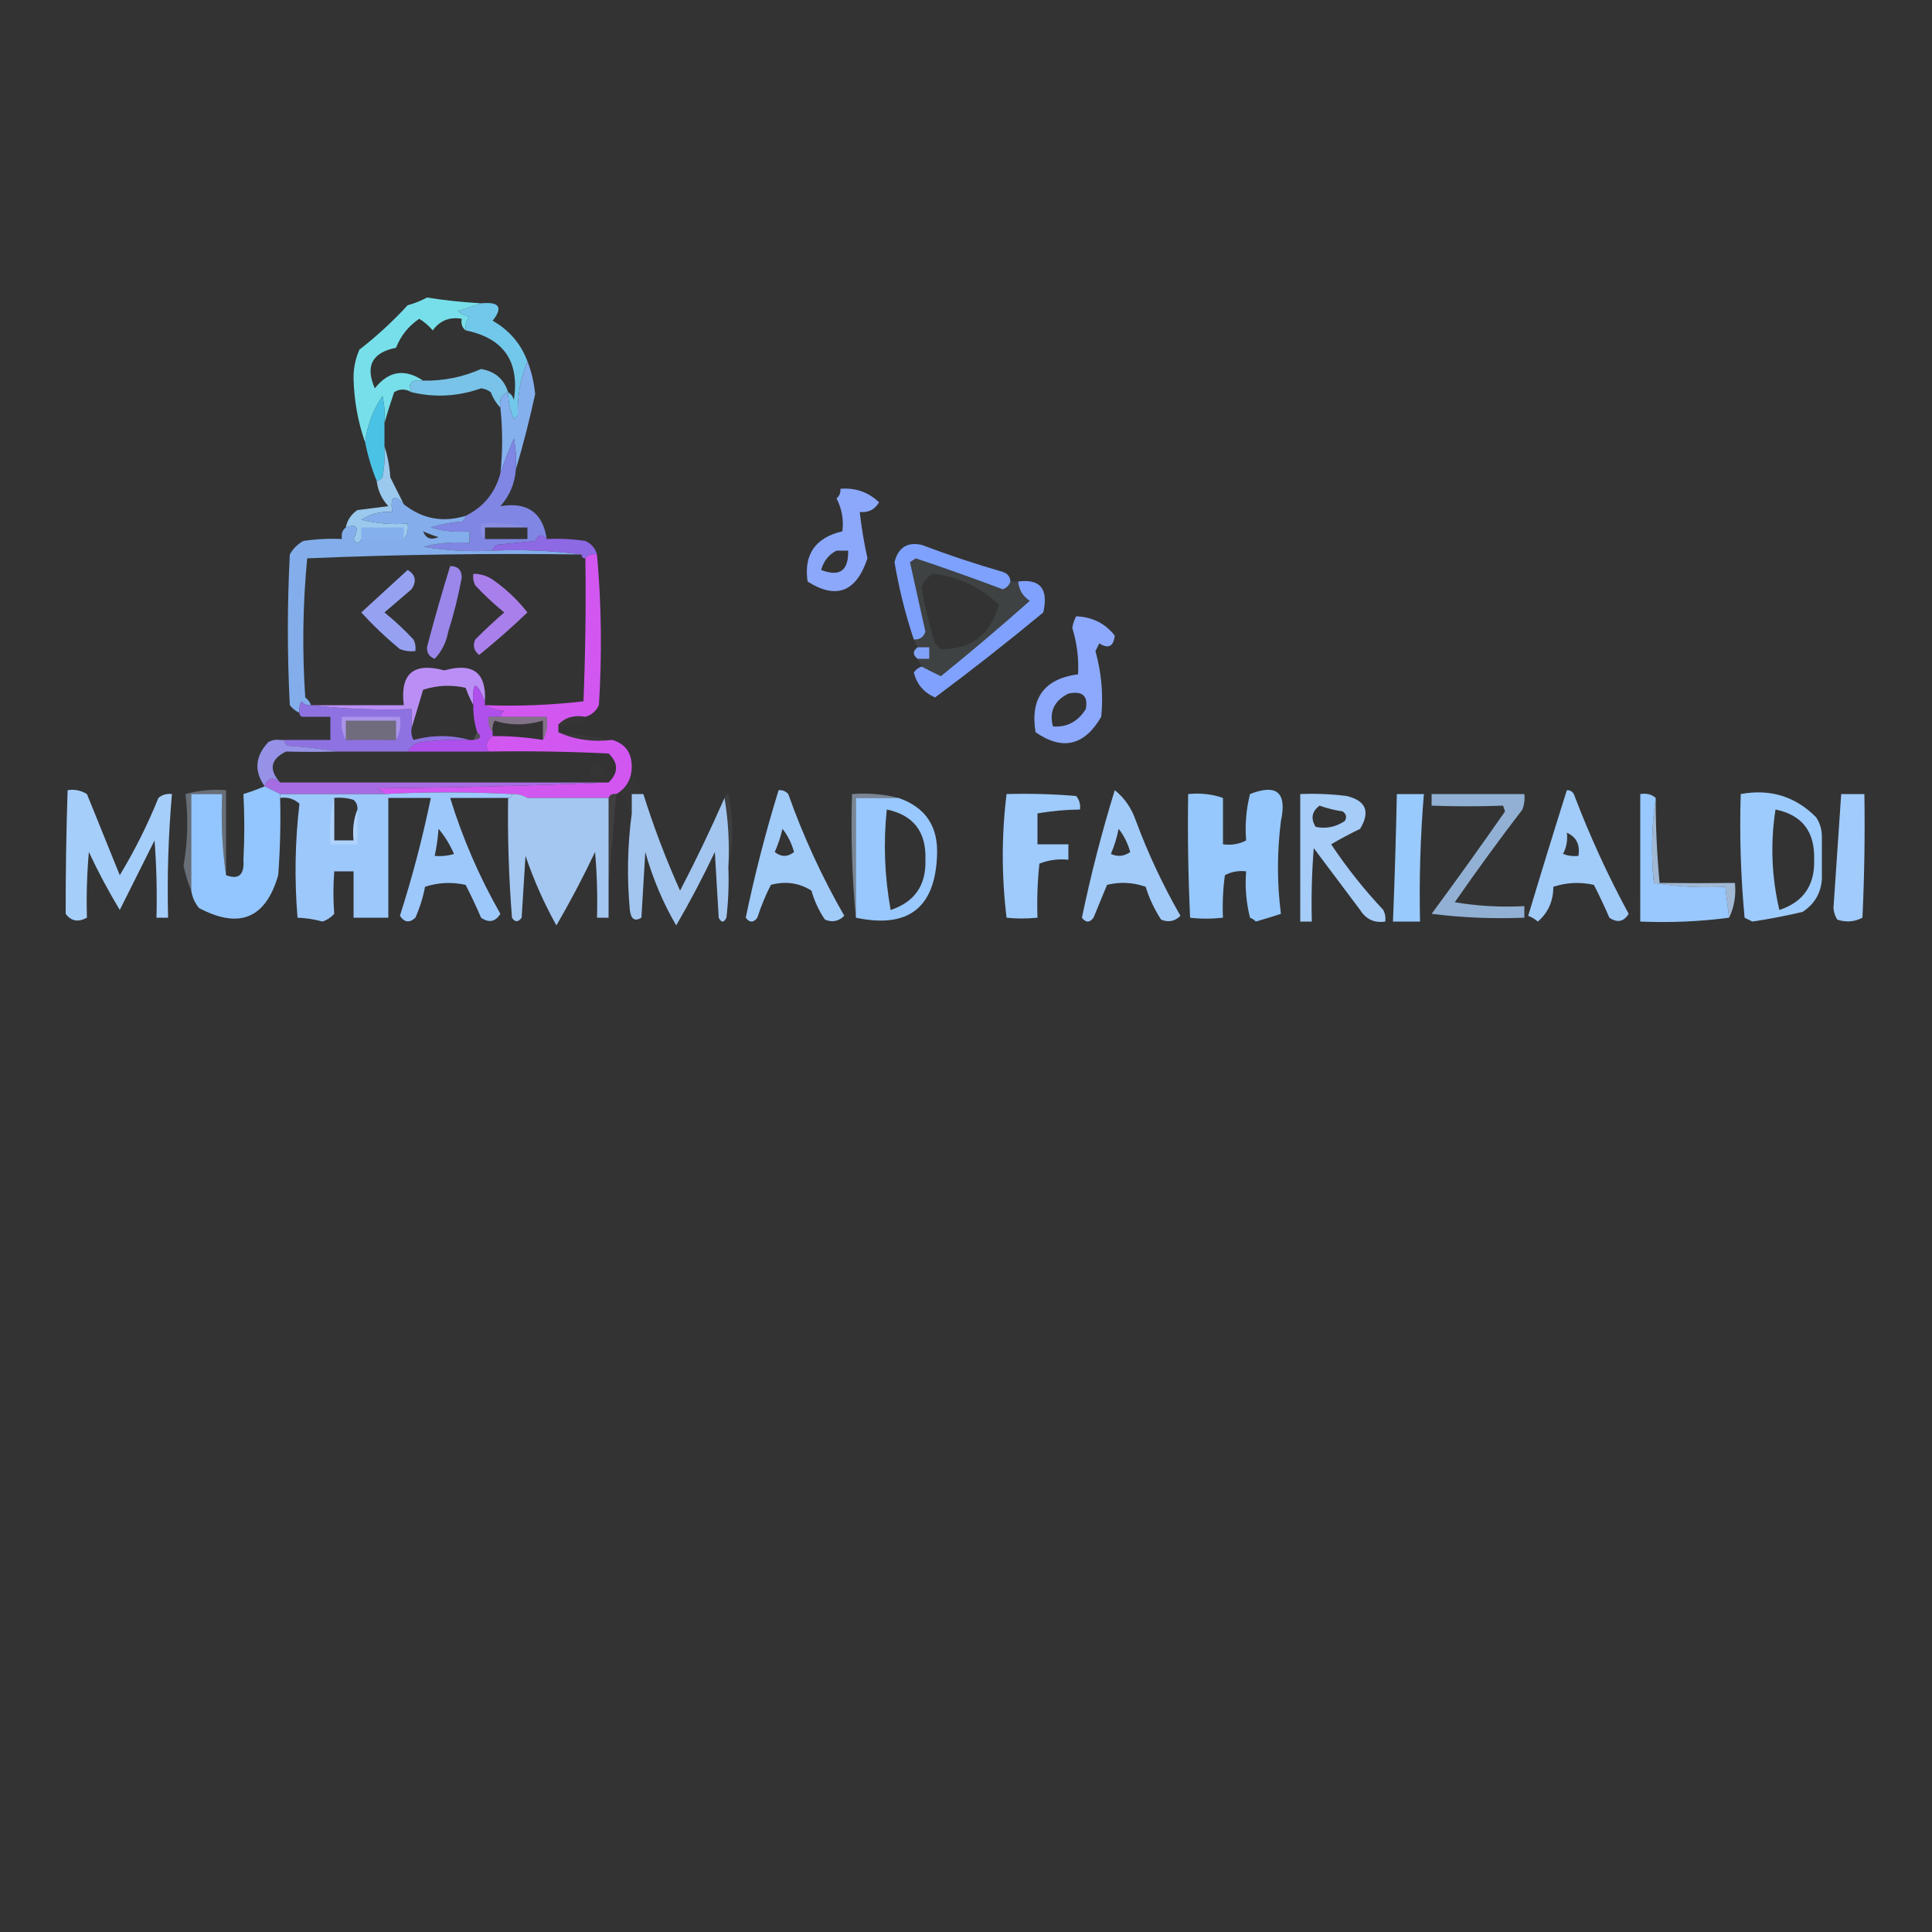 <?xml version="1.0" encoding="UTF-8"?>
<!DOCTYPE svg PUBLIC "-//W3C//DTD SVG 1.1//EN" "http://www.w3.org/Graphics/SVG/1.1/DTD/svg11.dtd">
<svg xmlns="http://www.w3.org/2000/svg" version="1.1" width="500px" height="500px" style="shape-rendering:geometricPrecision; text-rendering:geometricPrecision; image-rendering:optimizeQuality; fill-rule:evenodd; clip-rule:evenodd" xmlns:xlink="http://www.w3.org/1999/xlink">
<rect width="100%" height="100%" fill="#333333" stroke="none"/>
<g><path style="opacity:1" fill="#77dfe9" d="M 124.5,78.5 C 122.631,79.165 120.631,79.831 118.5,80.5C 119.376,81.251 120.376,81.751 121.5,82C 120.663,83.011 120.33,84.178 120.5,85.5C 119.596,84.791 119.263,83.791 119.5,82.5C 116.348,81.959 113.848,82.959 112,85.5C 110.981,84.313 109.814,83.313 108.5,82.5C 105.71,84.387 103.71,86.887 102.5,90C 96.302,91.229 94.469,94.729 97,100.5C 100.567,95.989 104.734,95.322 109.5,98.5C 106.433,98.121 105.433,99.121 106.5,101.5C 104.914,100.587 103.414,100.587 102,101.5C 101.057,104.251 100.224,106.917 99.5,109.5C 99.663,107.143 99.497,104.81 99,102.5C 96.531,106.091 95.031,110.091 94.5,114.5C 92.654,109.298 91.654,103.798 91.5,98C 91.464,95.37 91.964,92.87 93,90.5C 97.467,87.035 101.633,83.202 105.5,79C 107.246,78.529 108.913,77.862 110.5,77C 114.889,77.7 119.556,78.2 124.5,78.5 Z"/></g>
<g><path style="opacity:0.998" fill="#71c8ea" d="M 124.5,78.5 C 129.244,78.038 130.244,79.538 127.5,83C 131.798,85.459 134.798,88.959 136.5,93.5C 134.72,97.727 133.886,102.394 134,107.5C 133.667,107.833 133.333,108.167 133,108.5C 132.023,106.26 131.523,103.927 131.5,101.5C 132.222,101.918 132.722,102.584 133,103.5C 134.498,93.506 130.331,87.506 120.5,85.5C 120.33,84.178 120.663,83.011 121.5,82C 120.376,81.751 119.376,81.251 118.5,80.5C 120.631,79.831 122.631,79.165 124.5,78.5 Z"/></g>
<g><path style="opacity:0.982" fill="#7ac5eb" d="M 131.5,101.5 C 129.824,102.183 129.157,103.517 129.5,105.5C 128.442,104.4 127.608,103.066 127,101.5C 126.275,100.941 125.442,100.608 124.5,100.5C 118.549,102.608 112.549,102.942 106.5,101.5C 105.433,99.121 106.433,98.121 109.5,98.5C 114.72,98.612 119.72,97.612 124.5,95.5C 128.107,96.112 130.44,98.112 131.5,101.5 Z"/></g>
<g><path style="opacity:1" fill="#4ac2e5" d="M 99.5,109.5 C 99.5,111.5 99.5,113.5 99.5,115.5C 99.664,118.187 99.497,120.854 99,123.5C 98.617,124.056 98.117,124.389 97.5,124.5C 96.21,121.358 95.21,118.025 94.5,114.5C 95.031,110.091 96.531,106.091 99,102.5C 99.497,104.81 99.663,107.143 99.5,109.5 Z"/></g>
<g><path style="opacity:0.998" fill="#85b0ee" d="M 136.5,93.5 C 137.551,96.207 138.218,99.04 138.5,102C 137.034,108.703 135.367,115.203 133.5,121.5C 133.664,118.813 133.497,116.146 133,113.5C 131.673,116.511 130.506,119.511 129.5,122.5C 130.107,116.897 130.107,111.23 129.5,105.5C 129.157,103.517 129.824,102.183 131.5,101.5C 131.523,103.927 132.023,106.26 133,108.5C 133.333,108.167 133.667,107.833 134,107.5C 133.886,102.394 134.72,97.727 136.5,93.5 Z"/></g>
<g><path style="opacity:0.98" fill="#8eaaff" d="M 217.5,126.5 C 221.394,126.186 224.727,127.353 227.5,130C 226.383,131.892 224.716,132.725 222.5,132.5C 222.949,136.527 223.616,140.527 224.5,144.5C 221.604,153.218 216.437,155.218 209,150.5C 207.991,143.494 210.991,139.161 218,137.5C 218.383,134.527 217.883,131.694 216.5,129C 217.252,128.329 217.586,127.496 217.5,126.5 Z M 216.5,142.5 C 217.5,142.5 218.5,142.5 219.5,142.5C 219.631,147.709 217.297,149.375 212.5,147.5C 213.16,145.185 214.493,143.519 216.5,142.5 Z"/></g>
<g><path style="opacity:0.978" fill="#9dccf1" d="M 99.5,115.5 C 100.317,117.969 100.817,120.635 101,123.5C 102.193,125.886 103.36,128.22 104.5,130.5C 101.956,127.693 100.956,128.36 101.5,132.5C 98.6,132.28 95.933,132.946 93.5,134.5C 97.445,135.491 101.445,135.824 105.5,135.5C 105.768,137.099 105.434,138.432 104.5,139.5C 104.5,138.5 104.5,137.5 104.5,136.5C 100.833,136.5 97.167,136.5 93.5,136.5C 93.5,137.5 93.5,138.5 93.5,139.5C 92.923,140.773 92.257,140.773 91.5,139.5C 93.04,136.465 92.374,135.465 89.5,136.5C 89.859,134.629 90.859,133.129 92.5,132C 95.167,131.667 97.833,131.333 100.5,131C 98.781,129.13 97.781,126.963 97.5,124.5C 98.117,124.389 98.617,124.056 99,123.5C 99.497,120.854 99.664,118.187 99.5,115.5 Z M 104.5,139.5 C 100.833,139.5 97.167,139.5 93.5,139.5C 93.5,138.5 93.5,137.5 93.5,136.5C 97.167,136.5 100.833,136.5 104.5,136.5C 104.5,137.5 104.5,138.5 104.5,139.5 Z"/></g>
<g><path style="opacity:0.939" fill="#858cee" d="M 133.5,121.5 C 133.235,125.13 131.902,128.297 129.5,131C 136.478,129.829 140.478,132.662 141.5,139.5C 140.352,138.105 139.352,138.272 138.5,140C 135.167,140.333 131.833,140.667 128.5,141C 127.944,141.383 127.611,141.883 127.5,142.5C 121.463,142.829 115.463,142.496 109.5,141.5C 113.445,140.509 117.445,140.176 121.5,140.5C 121.5,139.5 121.5,138.5 121.5,137.5C 118.102,137.82 114.768,137.487 111.5,136.5C 114.107,135.682 116.774,135.182 119.5,135C 120.056,134.617 120.389,134.117 120.5,133.5C 125.15,131.208 128.15,127.542 129.5,122.5C 130.506,119.511 131.673,116.511 133,113.5C 133.497,116.146 133.664,118.813 133.5,121.5 Z M 136.5,136.5 C 136.5,137.5 136.5,138.5 136.5,139.5C 132.833,139.5 129.167,139.5 125.5,139.5C 125.5,138.5 125.5,137.5 125.5,136.5C 129.167,136.5 132.833,136.5 136.5,136.5 Z"/></g>
<g><path style="opacity:0.982" fill="#84b0ee" d="M 104.5,130.5 C 109.278,134.297 114.612,135.297 120.5,133.5C 120.389,134.117 120.056,134.617 119.5,135C 116.774,135.182 114.107,135.682 111.5,136.5C 114.768,137.487 118.102,137.82 121.5,137.5C 121.5,138.5 121.5,139.5 121.5,140.5C 117.445,140.176 113.445,140.509 109.5,141.5C 115.463,142.496 121.463,142.829 127.5,142.5C 135.352,142.175 143.018,142.508 150.5,143.5C 126.824,143.167 103.157,143.5 79.5,144.5C 78.354,156.454 78.188,168.454 79,180.5C 79.717,181.044 80.217,181.711 80.5,182.5C 79.504,182.586 78.671,182.252 78,181.5C 77.517,182.448 77.35,183.448 77.5,184.5C 76.542,184.047 75.708,183.381 75,182.5C 74.333,169.5 74.333,156.5 75,143.5C 75.833,142 77,140.833 78.5,140C 81.817,139.502 85.15,139.335 88.5,139.5C 88.263,138.209 88.596,137.209 89.5,136.5C 92.374,135.465 93.04,136.465 91.5,139.5C 92.257,140.773 92.923,140.773 93.5,139.5C 97.167,139.5 100.833,139.5 104.5,139.5C 105.434,138.432 105.768,137.099 105.5,135.5C 101.445,135.824 97.445,135.491 93.5,134.5C 95.933,132.946 98.6,132.28 101.5,132.5C 100.956,128.36 101.956,127.693 104.5,130.5 Z M 104.5,139.5 C 100.833,139.5 97.167,139.5 93.5,139.5C 93.5,138.5 93.5,137.5 93.5,136.5C 97.167,136.5 100.833,136.5 104.5,136.5C 104.5,137.5 104.5,138.5 104.5,139.5 Z M 109.5,137.5 C 110.766,138.09 112.099,138.59 113.5,139C 111.537,139.844 110.204,139.344 109.5,137.5 Z"/></g>
<g><path style="opacity:0.088" fill="#eeeffc" d="M 136.5,136.5 C 132.833,136.5 129.167,136.5 125.5,136.5C 125.5,137.5 125.5,138.5 125.5,139.5C 124.566,138.432 124.232,137.099 124.5,135.5C 128.702,135.183 132.702,135.517 136.5,136.5 Z"/></g>
<g><path style="opacity:0.934" fill="#946df0" d="M 141.5,139.5 C 144.85,139.335 148.183,139.502 151.5,140C 153.056,140.72 154.056,141.887 154.5,143.5C 153.209,143.263 152.209,143.596 151.5,144.5C 150.833,144.5 150.5,144.167 150.5,143.5C 143.018,142.508 135.352,142.175 127.5,142.5C 127.611,141.883 127.944,141.383 128.5,141C 131.833,140.667 135.167,140.333 138.5,140C 139.352,138.272 140.352,138.105 141.5,139.5 Z"/></g>
<g><path style="opacity:0.991" fill="#7ea2ff" d="M 261.5,150.5 C 261.189,151.478 260.522,152.145 259.5,152.5C 252.063,149.7 244.563,147.034 237,144.5C 236.5,144.833 236,145.167 235.5,145.5C 236.833,151.5 238.167,157.5 239.5,163.5C 238.995,164.919 237.995,165.585 236.5,165.5C 234.348,159.107 232.681,152.441 231.5,145.5C 232.437,141.717 234.771,140.217 238.5,141C 245.405,143.62 252.405,145.953 259.5,148C 260.756,148.417 261.423,149.25 261.5,150.5 Z"/></g>
<g><path style="opacity:0.079" fill="#c8faff" d="M 261.5,150.5 C 262.167,150.5 262.833,150.5 263.5,150.5C 263.703,152.638 264.703,154.305 266.5,155.5C 259.005,162.158 251.338,168.658 243.5,175C 241.949,174.26 240.283,173.427 238.5,172.5C 238.167,171.833 237.833,171.167 237.5,170.5C 238.5,170.5 239.5,170.5 240.5,170.5C 240.5,169.5 240.5,168.5 240.5,167.5C 239.5,167.5 238.5,167.5 237.5,167.5C 237.167,166.833 236.833,166.167 236.5,165.5C 237.995,165.585 238.995,164.919 239.5,163.5C 238.167,157.5 236.833,151.5 235.5,145.5C 236,145.167 236.5,144.833 237,144.5C 244.563,147.034 252.063,149.7 259.5,152.5C 260.522,152.145 261.189,151.478 261.5,150.5 Z M 241.5,148.5 C 248.107,149.305 253.773,151.971 258.5,156.5C 256.345,164.226 251.345,168.06 243.5,168C 243,167.5 242.5,167 242,166.5C 240.459,161.754 239.293,156.921 238.5,152C 239.071,150.401 240.071,149.234 241.5,148.5 Z"/></g>
<g><path style="opacity:0.994" fill="#81a3ff" d="M 238.5,172.5 C 240.283,173.427 241.949,174.26 243.5,175C 251.338,168.658 259.005,162.158 266.5,155.5C 264.703,154.305 263.703,152.638 263.5,150.5C 269.22,149.743 271.386,152.41 270,158.5C 260.848,166.074 251.515,173.408 242,180.5C 239.072,179.24 237.239,177.073 236.5,174C 237.044,173.283 237.711,172.783 238.5,172.5 Z"/></g>
<g><path style="opacity:1" fill="#96a2f1" d="M 105.5,147.5 C 107.561,148.751 107.894,150.418 106.5,152.5C 104.142,154.529 101.808,156.529 99.5,158.5C 102.124,160.622 104.624,162.955 107,165.5C 107.483,166.448 107.649,167.448 107.5,168.5C 106.127,168.657 104.793,168.49 103.5,168C 99.933,165.055 96.6,161.889 93.5,158.5C 97.52,154.811 101.52,151.145 105.5,147.5 Z"/></g>
<g><path style="opacity:0.949" fill="#af83f4" d="M 122.5,148.5 C 124.308,148.491 125.975,148.991 127.5,150C 130.924,152.38 133.924,155.213 136.5,158.5C 132.507,162.324 128.34,165.991 124,169.5C 122.635,168.407 122.301,167.074 123,165.5C 125.446,163.041 127.946,160.708 130.5,158.5C 127.876,156.378 125.376,154.045 123,151.5C 122.517,150.552 122.351,149.552 122.5,148.5 Z"/></g>
<g><path style="opacity:0.988" fill="#8daaff" d="M 278.5,159.5 C 282.684,159.66 286.017,161.327 288.5,164.5C 288.176,167.329 286.843,167.996 284.5,166.5C 284.167,167.167 283.833,167.833 283.5,168.5C 285.066,174.088 285.566,179.755 285,185.5C 280.644,192.994 274.977,194.327 268,189.5C 266.566,180.687 270.233,175.687 279,174.5C 279.226,170.448 278.726,166.448 277.5,162.5C 277.685,161.416 278.018,160.416 278.5,159.5 Z M 276.5,179.5 C 280.138,178.737 281.638,180.07 281,183.5C 278.978,186.759 276.145,188.259 272.5,188C 271.493,184.176 272.826,181.343 276.5,179.5 Z"/></g>
<g><path style="opacity:0.949" fill="#9f8bf2" d="M 116.5,146.5 C 118.484,146.484 119.484,147.484 119.5,149.5C 118.619,154.255 117.452,158.922 116,163.5C 115.484,166.251 114.317,168.584 112.5,170.5C 111.119,170 110.453,169 110.5,167.5C 112.352,160.42 114.352,153.42 116.5,146.5 Z"/></g>
<g><path style="opacity:0.966" fill="#84a6ff" d="M 237.5,167.5 C 238.5,167.5 239.5,167.5 240.5,167.5C 240.5,168.5 240.5,169.5 240.5,170.5C 239.5,170.5 238.5,170.5 237.5,170.5C 236.167,169.5 236.167,168.5 237.5,167.5 Z"/></g>
<g><path style="opacity:0.995" fill="#bb90f6" d="M 125.5,181.5 C 123.147,175.855 122.147,176.189 122.5,182.5C 121.766,181.122 121.099,179.622 120.5,178C 116.789,177.175 113.122,177.341 109.5,178.5C 108.487,181.954 107.487,185.287 106.5,188.5C 106.5,186.833 106.5,185.167 106.5,183.5C 97.651,183.826 88.984,183.493 80.5,182.5C 88.5,182.5 96.5,182.5 104.5,182.5C 103.498,174.339 106.998,171.339 115,173.5C 122.398,171.412 125.898,174.078 125.5,181.5 Z"/></g>
<g><path style="opacity:0.952" fill="#b652f5" d="M 125.5,181.5 C 125.5,181.833 125.5,182.167 125.5,182.5C 126.952,183.302 128.618,183.802 130.5,184C 129.944,184.383 129.611,184.883 129.5,185.5C 128.5,185.5 127.5,185.5 126.5,185.5C 126.232,187.099 126.566,188.432 127.5,189.5C 127.5,189.833 127.5,190.167 127.5,190.5C 125.862,191.705 125.529,193.038 126.5,194.5C 119.5,194.5 112.5,194.5 105.5,194.5C 106.347,193.034 107.68,192.2 109.5,192C 113.486,191.501 117.486,191.334 121.5,191.5C 121.833,191.5 122.167,191.5 122.5,191.5C 124.424,191.289 124.757,190.623 123.5,189.5C 122.781,187.236 122.448,184.903 122.5,182.5C 122.147,176.189 123.147,175.855 125.5,181.5 Z"/></g>
<g><path style="opacity:0.955" fill="#d959fa" d="M 154.5,143.5 C 155.66,156.327 155.827,169.327 155,182.5C 154.241,184.063 153.074,185.063 151.5,185.5C 148.612,184.99 146.279,185.656 144.5,187.5C 144.5,188.167 144.5,188.833 144.5,189.5C 148.715,191.436 153.381,192.103 158.5,191.5C 161.858,192.527 163.525,194.86 163.5,198.5C 163.429,201.652 162.095,203.986 159.5,205.5C 158.508,205.328 157.842,205.662 157.5,206.5C 156.5,206.5 155.5,206.5 154.5,206.5C 148.5,206.5 142.5,206.5 136.5,206.5C 135.292,205.766 133.959,205.433 132.5,205.5C 121.359,204.929 110.359,204.929 99.5,205.5C 99.082,204.778 98.416,204.278 97.5,204C 117.671,203.832 137.671,203.332 157.5,202.5C 160.086,199.994 160.086,197.494 157.5,195C 147.172,194.5 136.839,194.334 126.5,194.5C 125.529,193.038 125.862,191.705 127.5,190.5C 131.869,190.467 136.202,190.8 140.5,191.5C 141.461,189.735 141.795,187.735 141.5,185.5C 137.5,185.5 133.5,185.5 129.5,185.5C 129.611,184.883 129.944,184.383 130.5,184C 128.618,183.802 126.952,183.302 125.5,182.5C 134.085,182.817 142.585,182.483 151,181.5C 151.5,169.171 151.667,156.838 151.5,144.5C 152.209,143.596 153.209,143.263 154.5,143.5 Z"/></g>
<g><path style="opacity:0.416" fill="#eecafc" d="M 129.5,185.5 C 133.5,185.5 137.5,185.5 141.5,185.5C 141.795,187.735 141.461,189.735 140.5,191.5C 140.5,189.833 140.5,188.167 140.5,186.5C 136.087,187.785 131.92,187.785 128,186.5C 127.517,187.448 127.351,188.448 127.5,189.5C 126.566,188.432 126.232,187.099 126.5,185.5C 127.5,185.5 128.5,185.5 129.5,185.5 Z"/></g>
<g><path style="opacity:0.012" fill="#f2f2fd" d="M 78.5,185.5 C 80.833,185.5 83.167,185.5 85.5,185.5C 85.5,187.5 85.5,189.5 85.5,191.5C 81.5,191.5 77.5,191.5 73.5,191.5C 73.167,191.5 72.833,191.5 72.5,191.5C 76.298,190.517 80.298,190.183 84.5,190.5C 84.5,189.167 84.5,187.833 84.5,186.5C 82.265,186.795 80.265,186.461 78.5,185.5 Z"/></g>
<g><path style="opacity:0.015" fill="#fae4fe" d="M 151.5,185.5 C 151.389,186.117 151.056,186.617 150.5,187C 148.527,187.495 146.527,187.662 144.5,187.5C 146.279,185.656 148.612,184.99 151.5,185.5 Z"/></g>
<g><path style="opacity:0.915" fill="#9878f1" d="M 80.5,182.5 C 88.984,183.493 97.651,183.826 106.5,183.5C 106.5,185.167 106.5,186.833 106.5,188.5C 106.351,189.552 106.517,190.552 107,191.5C 111.933,190.176 116.766,190.176 121.5,191.5C 117.486,191.334 113.486,191.501 109.5,192C 107.68,192.2 106.347,193.034 105.5,194.5C 99.5,194.5 93.5,194.5 87.5,194.5C 83.215,193.792 78.882,193.292 74.5,193C 73.944,192.617 73.611,192.117 73.5,191.5C 77.5,191.5 81.5,191.5 85.5,191.5C 85.5,189.5 85.5,187.5 85.5,185.5C 83.167,185.5 80.833,185.5 78.5,185.5C 77.833,185.5 77.5,185.167 77.5,184.5C 77.35,183.448 77.517,182.448 78,181.5C 78.671,182.252 79.504,182.586 80.5,182.5 Z M 102.5,191.5 C 98.228,191.432 93.895,191.432 89.5,191.5C 89.5,189.833 89.5,188.167 89.5,186.5C 93.833,186.5 98.167,186.5 102.5,186.5C 102.5,188.167 102.5,189.833 102.5,191.5 Z"/></g>
<g><path style="opacity:0.373" fill="#d7cbf9" d="M 102.5,191.5 C 102.5,189.833 102.5,188.167 102.5,186.5C 98.167,186.5 93.833,186.5 89.5,186.5C 89.5,188.167 89.5,189.833 89.5,191.5C 88.539,189.735 88.205,187.735 88.5,185.5C 93.5,185.5 98.5,185.5 103.5,185.5C 103.795,187.735 103.461,189.735 102.5,191.5 Z M 102.5,191.5 C 98.228,191.432 93.895,191.432 89.5,191.5C 89.5,189.833 89.5,188.167 89.5,186.5C 93.833,186.5 98.167,186.5 102.5,186.5C 102.5,188.167 102.5,189.833 102.5,191.5 Z"/></g>
<g><path style="opacity:0.165" fill="#f0d7fd" d="M 123.5,189.5 C 124.757,190.623 124.424,191.289 122.5,191.5C 122.833,190.833 123.167,190.167 123.5,189.5 Z"/></g>
<g><path style="opacity:0.025" fill="#fef8ff" d="M 144.5,189.5 C 149.269,190.117 153.936,190.784 158.5,191.5C 153.381,192.103 148.715,191.436 144.5,189.5 Z"/></g>
<g><path style="opacity:0.94" fill="#9b98f2" d="M 72.5,191.5 C 72.833,191.5 73.167,191.5 73.5,191.5C 73.611,192.117 73.944,192.617 74.5,193C 78.882,193.292 83.215,193.792 87.5,194.5C 83.01,194.613 78.51,194.613 74,194.5C 69.999,196.504 69.499,199.171 72.5,202.5C 70.625,200.922 69.292,201.255 68.5,203.5C 65.685,199.512 66.018,195.679 69.5,192C 70.448,191.517 71.448,191.351 72.5,191.5 Z"/></g>
<g><path style="opacity:0.015" fill="#fefffe" d="M 154.5,197.5 C 156.852,198.543 157.019,199.876 155,201.5C 151.937,200.325 151.77,198.991 154.5,197.5 Z"/></g>
<g><path style="opacity:0.008" fill="#fffbff" d="M 163.5,198.5 C 164.341,200.812 165.341,203.145 166.5,205.5C 165.5,205.5 164.5,205.5 163.5,205.5C 163.5,207.167 163.5,208.833 163.5,210.5C 162.71,209.391 162.21,208.058 162,206.5C 161.329,205.748 160.496,205.414 159.5,205.5C 162.095,203.986 163.429,201.652 163.5,198.5 Z"/></g>
<g><path style="opacity:0.913" fill="#b173f4" d="M 72.5,202.5 C 100.833,202.5 129.167,202.5 157.5,202.5C 137.671,203.332 117.671,203.832 97.5,204C 98.416,204.278 99.082,204.778 99.5,205.5C 90.5,205.5 81.5,205.5 72.5,205.5C 71.167,204.833 69.833,204.167 68.5,203.5C 69.292,201.255 70.625,200.922 72.5,202.5 Z"/></g>
<g><path style="opacity:0.974" fill="#a9d2ff" d="M 17.5,204.5 C 19.288,204.215 20.955,204.548 22.5,205.5C 25.333,212.5 28.167,219.5 31,226.5C 34.861,220.112 38.194,213.446 41,206.5C 42.011,205.663 43.178,205.33 44.5,205.5C 43.57,216.128 43.237,226.795 43.5,237.5C 42.5,237.5 41.5,237.5 40.5,237.5C 40.666,230.825 40.5,224.158 40,217.5C 37,223.5 34,229.5 31,235.5C 28.079,230.659 25.412,225.659 23,220.5C 22.501,226.157 22.334,231.824 22.5,237.5C 20.227,238.735 18.394,238.402 17,236.5C 16.981,225.841 17.147,215.175 17.5,204.5 Z"/></g>
<g><path style="opacity:0.994" fill="#94c7ff" d="M 68.5,203.5 C 69.833,204.167 71.167,204.833 72.5,205.5C 72.5,205.833 72.5,206.167 72.5,206.5C 72.666,213.175 72.5,219.842 72,226.5C 68.775,237.69 61.941,240.524 51.5,235C 50.418,233.67 49.751,232.17 49.5,230.5C 49.5,222.167 49.5,213.833 49.5,205.5C 52.167,205.5 54.833,205.5 57.5,205.5C 57.175,212.687 57.509,219.687 58.5,226.5C 61.784,227.738 63.284,226.405 63,222.5C 63.3,216.814 63.3,211.147 63,205.5C 64.948,204.891 66.782,204.224 68.5,203.5 Z"/></g>
<g><path style="opacity:0.986" fill="#9ecafe" d="M 132.5,205.5 C 132.5,206.167 132.167,206.5 131.5,206.5C 126.5,206.5 121.5,206.5 116.5,206.5C 119.714,216.934 124.048,226.934 129.5,236.5C 128.214,238.571 126.547,238.904 124.5,237.5C 123.26,234.607 121.926,231.773 120.5,229C 116.909,228.211 113.409,228.378 110,229.5C 109.474,232.272 108.641,234.938 107.5,237.5C 105.983,238.911 104.649,238.744 103.5,237C 106.714,226.978 109.38,216.812 111.5,206.5C 107.833,206.5 104.167,206.5 100.5,206.5C 100.5,216.833 100.5,227.167 100.5,237.5C 97.5,237.5 94.5,237.5 91.5,237.5C 91.5,233.5 91.5,229.5 91.5,225.5C 89.833,225.5 88.167,225.5 86.5,225.5C 86.22,229.287 86.22,232.953 86.5,236.5C 85.672,237.415 84.672,238.081 83.5,238.5C 81.275,237.899 79.109,237.566 77,237.5C 76.182,227.589 76.349,217.756 77.5,208C 76.095,206.731 74.429,206.231 72.5,206.5C 72.5,206.167 72.5,205.833 72.5,205.5C 81.5,205.5 90.5,205.5 99.5,205.5C 110.359,204.929 121.359,204.929 132.5,205.5 Z M 86.5,206.5 C 88.199,206.34 89.866,206.506 91.5,207C 92.252,207.671 92.586,208.504 92.5,209.5C 91.527,211.948 91.194,214.615 91.5,217.5C 89.833,217.5 88.167,217.5 86.5,217.5C 86.5,213.833 86.5,210.167 86.5,206.5 Z M 113.5,214.5 C 115.098,216.395 116.432,218.562 117.5,221C 115.866,221.494 114.199,221.66 112.5,221.5C 112.993,219.194 113.326,216.861 113.5,214.5 Z"/></g>
<g><path style="opacity:0.993" fill="#97c9ff" d="M 316.5,206.5 C 316.5,210.5 316.5,214.5 316.5,218.5C 318.735,218.795 320.735,218.461 322.5,217.5C 322.176,213.445 322.509,209.445 323.5,205.5C 330.445,202.774 333.111,205.107 331.5,212.5C 330.482,220.604 330.482,228.604 331.5,236.5C 329.314,237.221 327.147,237.887 325,238.5C 324.586,238.043 324.086,237.709 323.5,237.5C 322.509,233.555 322.176,229.555 322.5,225.5C 320.533,225.261 318.699,225.594 317,226.5C 316.501,230.152 316.335,233.818 316.5,237.5C 313.518,237.827 310.685,237.827 308,237.5C 307.5,226.839 307.333,216.172 307.5,205.5C 310.713,205.19 313.713,205.523 316.5,206.5 Z"/></g>
<g><path style="opacity:0.969" fill="#a5d0ff" d="M 405.5,204.5 C 406.497,204.47 407.164,204.97 407.5,206C 411.482,216.465 416.149,226.632 421.5,236.5C 420.214,238.571 418.547,238.904 416.5,237.5C 415.26,234.607 413.926,231.773 412.5,229C 408.909,228.211 405.409,228.378 402,229.5C 402.004,233.175 400.671,236.175 398,238.5C 397.25,237.874 396.416,237.374 395.5,237C 398.757,226.137 402.09,215.304 405.5,204.5 Z M 405.5,215.5 C 407.969,216.607 408.969,218.607 408.5,221.5C 407.127,221.657 405.793,221.49 404.5,221C 405.406,219.301 405.739,217.467 405.5,215.5 Z"/></g>
<g><path style="opacity:0.331" fill="#d0e6ff" d="M 58.5,226.5 C 57.509,219.687 57.175,212.687 57.5,205.5C 54.833,205.5 52.167,205.5 49.5,205.5C 49.5,213.833 49.5,222.167 49.5,230.5C 48.657,228.513 47.99,226.346 47.5,224C 48.59,217.82 48.757,211.653 48,205.5C 51.394,204.544 54.894,204.211 58.5,204.5C 58.5,211.833 58.5,219.167 58.5,226.5 Z"/></g>
<g><path style="opacity:0.97" fill="#a5d0ff" d="M 201.5,204.5 C 202.496,204.414 203.329,204.748 204,205.5C 207.884,216.434 212.717,226.934 218.5,237C 217.07,238.44 215.403,238.774 213.5,238C 211.932,235.696 210.765,233.196 210,230.5C 206.817,228.477 203.317,227.977 199.5,229C 198.108,231.724 196.942,234.557 196,237.5C 195,238.833 194,238.833 193,237.5C 195.303,226.414 198.136,215.414 201.5,204.5 Z M 202.5,214.5 C 203.864,216.22 204.864,218.22 205.5,220.5C 203.833,221.833 202.167,221.833 200.5,220.5C 201.372,218.55 202.039,216.55 202.5,214.5 Z"/></g>
<g><path style="opacity:0.986" fill="#99caff" d="M 232.5,206.5 C 239.545,208.901 242.879,213.901 242.5,221.5C 241.96,235.021 234.96,240.354 221.5,237.5C 221.5,227.167 221.5,216.833 221.5,206.5C 225.167,206.5 228.833,206.5 232.5,206.5 Z M 229.5,209.5 C 236.408,210.947 239.741,215.281 239.5,222.5C 239.696,229.123 236.696,233.457 230.5,235.5C 228.928,226.844 228.595,218.177 229.5,209.5 Z"/></g>
<g><path style="opacity:0.982" fill="#a0cdff" d="M 260.5,205.5 C 266.509,205.334 272.509,205.501 278.5,206C 279.337,207.011 279.67,208.178 279.5,209.5C 275.802,209.552 272.135,209.886 268.5,210.5C 268.5,213.167 268.5,215.833 268.5,218.5C 271.167,218.5 273.833,218.5 276.5,218.5C 276.5,219.833 276.5,221.167 276.5,222.5C 273.881,222.232 271.381,222.565 269,223.5C 268.501,228.155 268.334,232.821 268.5,237.5C 265.653,237.782 262.987,237.782 260.5,237.5C 259.192,226.772 259.192,216.106 260.5,205.5 Z"/></g>
<g><path style="opacity:0.967" fill="#a5d0ff" d="M 288.5,204.5 C 291.027,206.51 292.861,209.177 294,212.5C 297.158,220.984 300.992,229.15 305.5,237C 304.07,238.44 302.403,238.774 300.5,238C 298.765,235.363 297.432,232.53 296.5,229.5C 293.216,228.343 289.882,228.176 286.5,229C 285.338,231.816 284.171,234.65 283,237.5C 282,238.833 281,238.833 280,237.5C 282.296,226.43 285.13,215.43 288.5,204.5 Z M 289.5,214.5 C 290.864,216.22 291.864,218.22 292.5,220.5C 290.926,221.631 289.259,221.798 287.5,221C 288.397,218.913 289.064,216.746 289.5,214.5 Z"/></g>
<g><path style="opacity:0.961" fill="#aad2ff" d="M 336.5,205.5 C 340.514,205.334 344.514,205.501 348.5,206C 353.514,207.212 354.681,210.045 352,214.5C 349.437,215.741 346.937,217.074 344.5,218.5C 348.519,224.531 353.019,230.198 358,235.5C 358.483,236.448 358.649,237.448 358.5,238.5C 355.675,238.919 353.509,237.919 352,235.5C 348,230.167 344,224.833 340,219.5C 339.5,225.825 339.334,232.158 339.5,238.5C 338.5,238.5 337.5,238.5 336.5,238.5C 336.5,227.5 336.5,216.5 336.5,205.5 Z M 341.5,208.5 C 343.414,209.185 345.414,209.685 347.5,210C 348.451,210.718 348.617,211.551 348,212.5C 345.687,214.037 343.187,214.537 340.5,214C 339.156,211.856 339.49,210.023 341.5,208.5 Z"/></g>
<g><path style="opacity:0.993" fill="#9acbff" d="M 361.5,205.5 C 363.833,205.5 366.167,205.5 368.5,205.5C 367.593,216.469 367.26,227.469 367.5,238.5C 365.167,238.5 362.833,238.5 360.5,238.5C 360.944,227.504 361.278,216.504 361.5,205.5 Z"/></g>
<g><path style="opacity:0.99" fill="#99caff" d="M 428.5,206.5 C 427.441,213.798 427.274,221.131 428,228.5C 434.076,229.476 440.242,229.81 446.5,229.5C 446.833,232.167 447.167,234.833 447.5,237.5C 440.018,238.492 432.352,238.825 424.5,238.5C 424.5,227.5 424.5,216.5 424.5,205.5C 426.099,205.232 427.432,205.566 428.5,206.5 Z"/></g>
<g><path style="opacity:0.99" fill="#9ecdff" d="M 471.5,216.5 C 471.5,220.167 471.5,223.833 471.5,227.5C 471.262,231.138 469.596,233.971 466.5,236C 462.195,237.015 457.861,237.848 453.5,238.5C 452.833,238.167 452.167,237.833 451.5,237.5C 450.501,226.854 450.168,216.187 450.5,205.5C 458.142,204.102 464.642,206.102 470,211.5C 471.009,213.025 471.509,214.692 471.5,216.5 Z M 459.5,209.5 C 466.395,210.911 469.729,215.244 469.5,222.5C 469.697,229.121 466.697,233.454 460.5,235.5C 458.479,226.867 458.146,218.2 459.5,209.5 Z"/></g>
<g><path style="opacity:0.98" fill="#a3ceff" d="M 476.5,205.5 C 478.5,205.5 480.5,205.5 482.5,205.5C 482.667,216.172 482.5,226.839 482,237.5C 479.936,238.591 477.769,238.758 475.5,238C 474.919,237.107 474.585,236.107 474.5,235C 475.154,225.143 475.82,215.31 476.5,205.5 Z"/></g>
<g><path style="opacity:0.927" fill="#abd2ff" d="M 132.5,205.5 C 133.959,205.433 135.292,205.766 136.5,206.5C 138.435,214.805 141.269,222.805 145,230.5C 148.975,223.416 152.475,216.083 155.5,208.5C 155.137,207.817 154.804,207.15 154.5,206.5C 155.5,206.5 156.5,206.5 157.5,206.5C 157.5,213.833 157.5,221.167 157.5,228.5C 157.5,231.5 157.5,234.5 157.5,237.5C 156.5,237.5 155.5,237.5 154.5,237.5C 154.666,231.824 154.499,226.157 154,220.5C 150.922,226.991 147.588,233.325 144,239.5C 140.818,233.797 138.152,227.797 136,221.5C 135.667,226.833 135.333,232.167 135,237.5C 134.107,238.711 133.274,238.711 132.5,237.5C 131.678,227.143 131.345,216.81 131.5,206.5C 132.167,206.5 132.5,206.167 132.5,205.5 Z M 136.5,206.5 C 142.5,206.5 148.5,206.5 154.5,206.5C 154.804,207.15 155.137,207.817 155.5,208.5C 152.475,216.083 148.975,223.416 145,230.5C 141.269,222.805 138.435,214.805 136.5,206.5 Z"/></g>
<g><path style="opacity:0.922" fill="#abd2ff" d="M 166.5,205.5 C 169.15,213.94 172.317,222.274 176,230.5C 180.137,222.561 183.971,214.561 187.5,206.5C 188.49,212.31 188.823,218.31 188.5,224.5C 188.666,228.846 188.499,233.179 188,237.5C 187.333,238.833 186.667,238.833 186,237.5C 185.667,231.833 185.333,226.167 185,220.5C 181.922,226.991 178.588,233.325 175,239.5C 171.541,233.573 168.875,227.24 167,220.5C 166.667,226.167 166.333,231.833 166,237.5C 164.284,238.552 163.284,237.886 163,235.5C 162.227,227.118 162.394,218.785 163.5,210.5C 163.5,208.833 163.5,207.167 163.5,205.5C 164.5,205.5 165.5,205.5 166.5,205.5 Z"/></g>
<g><path style="opacity:0.283" fill="#deeeff" d="M 86.5,206.5 C 86.5,210.167 86.5,213.833 86.5,217.5C 88.167,217.5 89.833,217.5 91.5,217.5C 91.194,214.615 91.527,211.948 92.5,209.5C 92.5,212.5 92.5,215.5 92.5,218.5C 90.167,218.5 87.833,218.5 85.5,218.5C 85.183,214.298 85.517,210.298 86.5,206.5 Z"/></g>
<g><path style="opacity:0.015" fill="#eff7ff" d="M 316.5,206.5 C 317.482,209.962 317.815,213.629 317.5,217.5C 319.167,217.5 320.833,217.5 322.5,217.5C 320.735,218.461 318.735,218.795 316.5,218.5C 316.5,214.5 316.5,210.5 316.5,206.5 Z"/></g>
<g><path style="opacity:0.782" fill="#abd3ff" d="M 370.5,205.5 C 378.5,205.5 386.5,205.5 394.5,205.5C 394.657,206.873 394.49,208.207 394,209.5C 387.973,217.36 382.14,225.36 376.5,233.5C 382.463,234.496 388.463,234.829 394.5,234.5C 394.5,235.5 394.5,236.5 394.5,237.5C 386.472,237.831 378.472,237.498 370.5,236.5C 376.962,227.738 383.295,218.904 389.5,210C 389.333,209.5 389.167,209 389,208.5C 382.945,208.73 376.779,208.73 370.5,208.5C 370.5,207.5 370.5,206.5 370.5,205.5 Z"/></g>
<g><path style="opacity:0.059" fill="#eaf4ff" d="M 187.5,206.5 C 187.56,205.957 187.893,205.624 188.5,205.5C 189.817,211.988 189.817,218.322 188.5,224.5C 188.823,218.31 188.49,212.31 187.5,206.5 Z"/></g>
<g><path style="opacity:0.469" fill="#c8e3ff" d="M 232.5,206.5 C 228.833,206.5 225.167,206.5 221.5,206.5C 221.5,216.833 221.5,227.167 221.5,237.5C 220.506,227.013 220.172,216.346 220.5,205.5C 224.702,205.183 228.702,205.517 232.5,206.5 Z"/></g>
<g><path style="opacity:0.004" fill="#f6faff" d="M 471.5,216.5 C 472.29,217.609 472.79,218.942 473,220.5C 473.333,219.5 473.667,218.5 474,217.5C 474.667,220.5 474.667,223.5 474,226.5C 473.667,226.167 473.333,225.833 473,225.5C 472.722,226.416 472.222,227.082 471.5,227.5C 471.5,223.833 471.5,220.167 471.5,216.5 Z"/></g>
<g><path style="opacity:0.064" fill="#f0f7ff" d="M 159.5,205.5 C 158.863,213.266 158.196,220.933 157.5,228.5C 157.5,221.167 157.5,213.833 157.5,206.5C 157.842,205.662 158.508,205.328 159.5,205.5 Z"/></g>
<g><path style="opacity:0.791" fill="#bddcff" d="M 428.5,206.5 C 428.473,213.682 428.806,221.015 429.5,228.5C 436.211,228.579 442.711,228.579 449,228.5C 449.32,231.72 448.82,234.72 447.5,237.5C 447.167,234.833 446.833,232.167 446.5,229.5C 440.242,229.81 434.076,229.476 428,228.5C 427.274,221.131 427.441,213.798 428.5,206.5 Z"/></g>
<g><path style="opacity:0.004" fill="#fefffe" d="M 422.5,233.5 C 423.525,233.897 423.692,234.563 423,235.5C 422.536,234.906 422.369,234.239 422.5,233.5 Z"/></g>
</svg>
